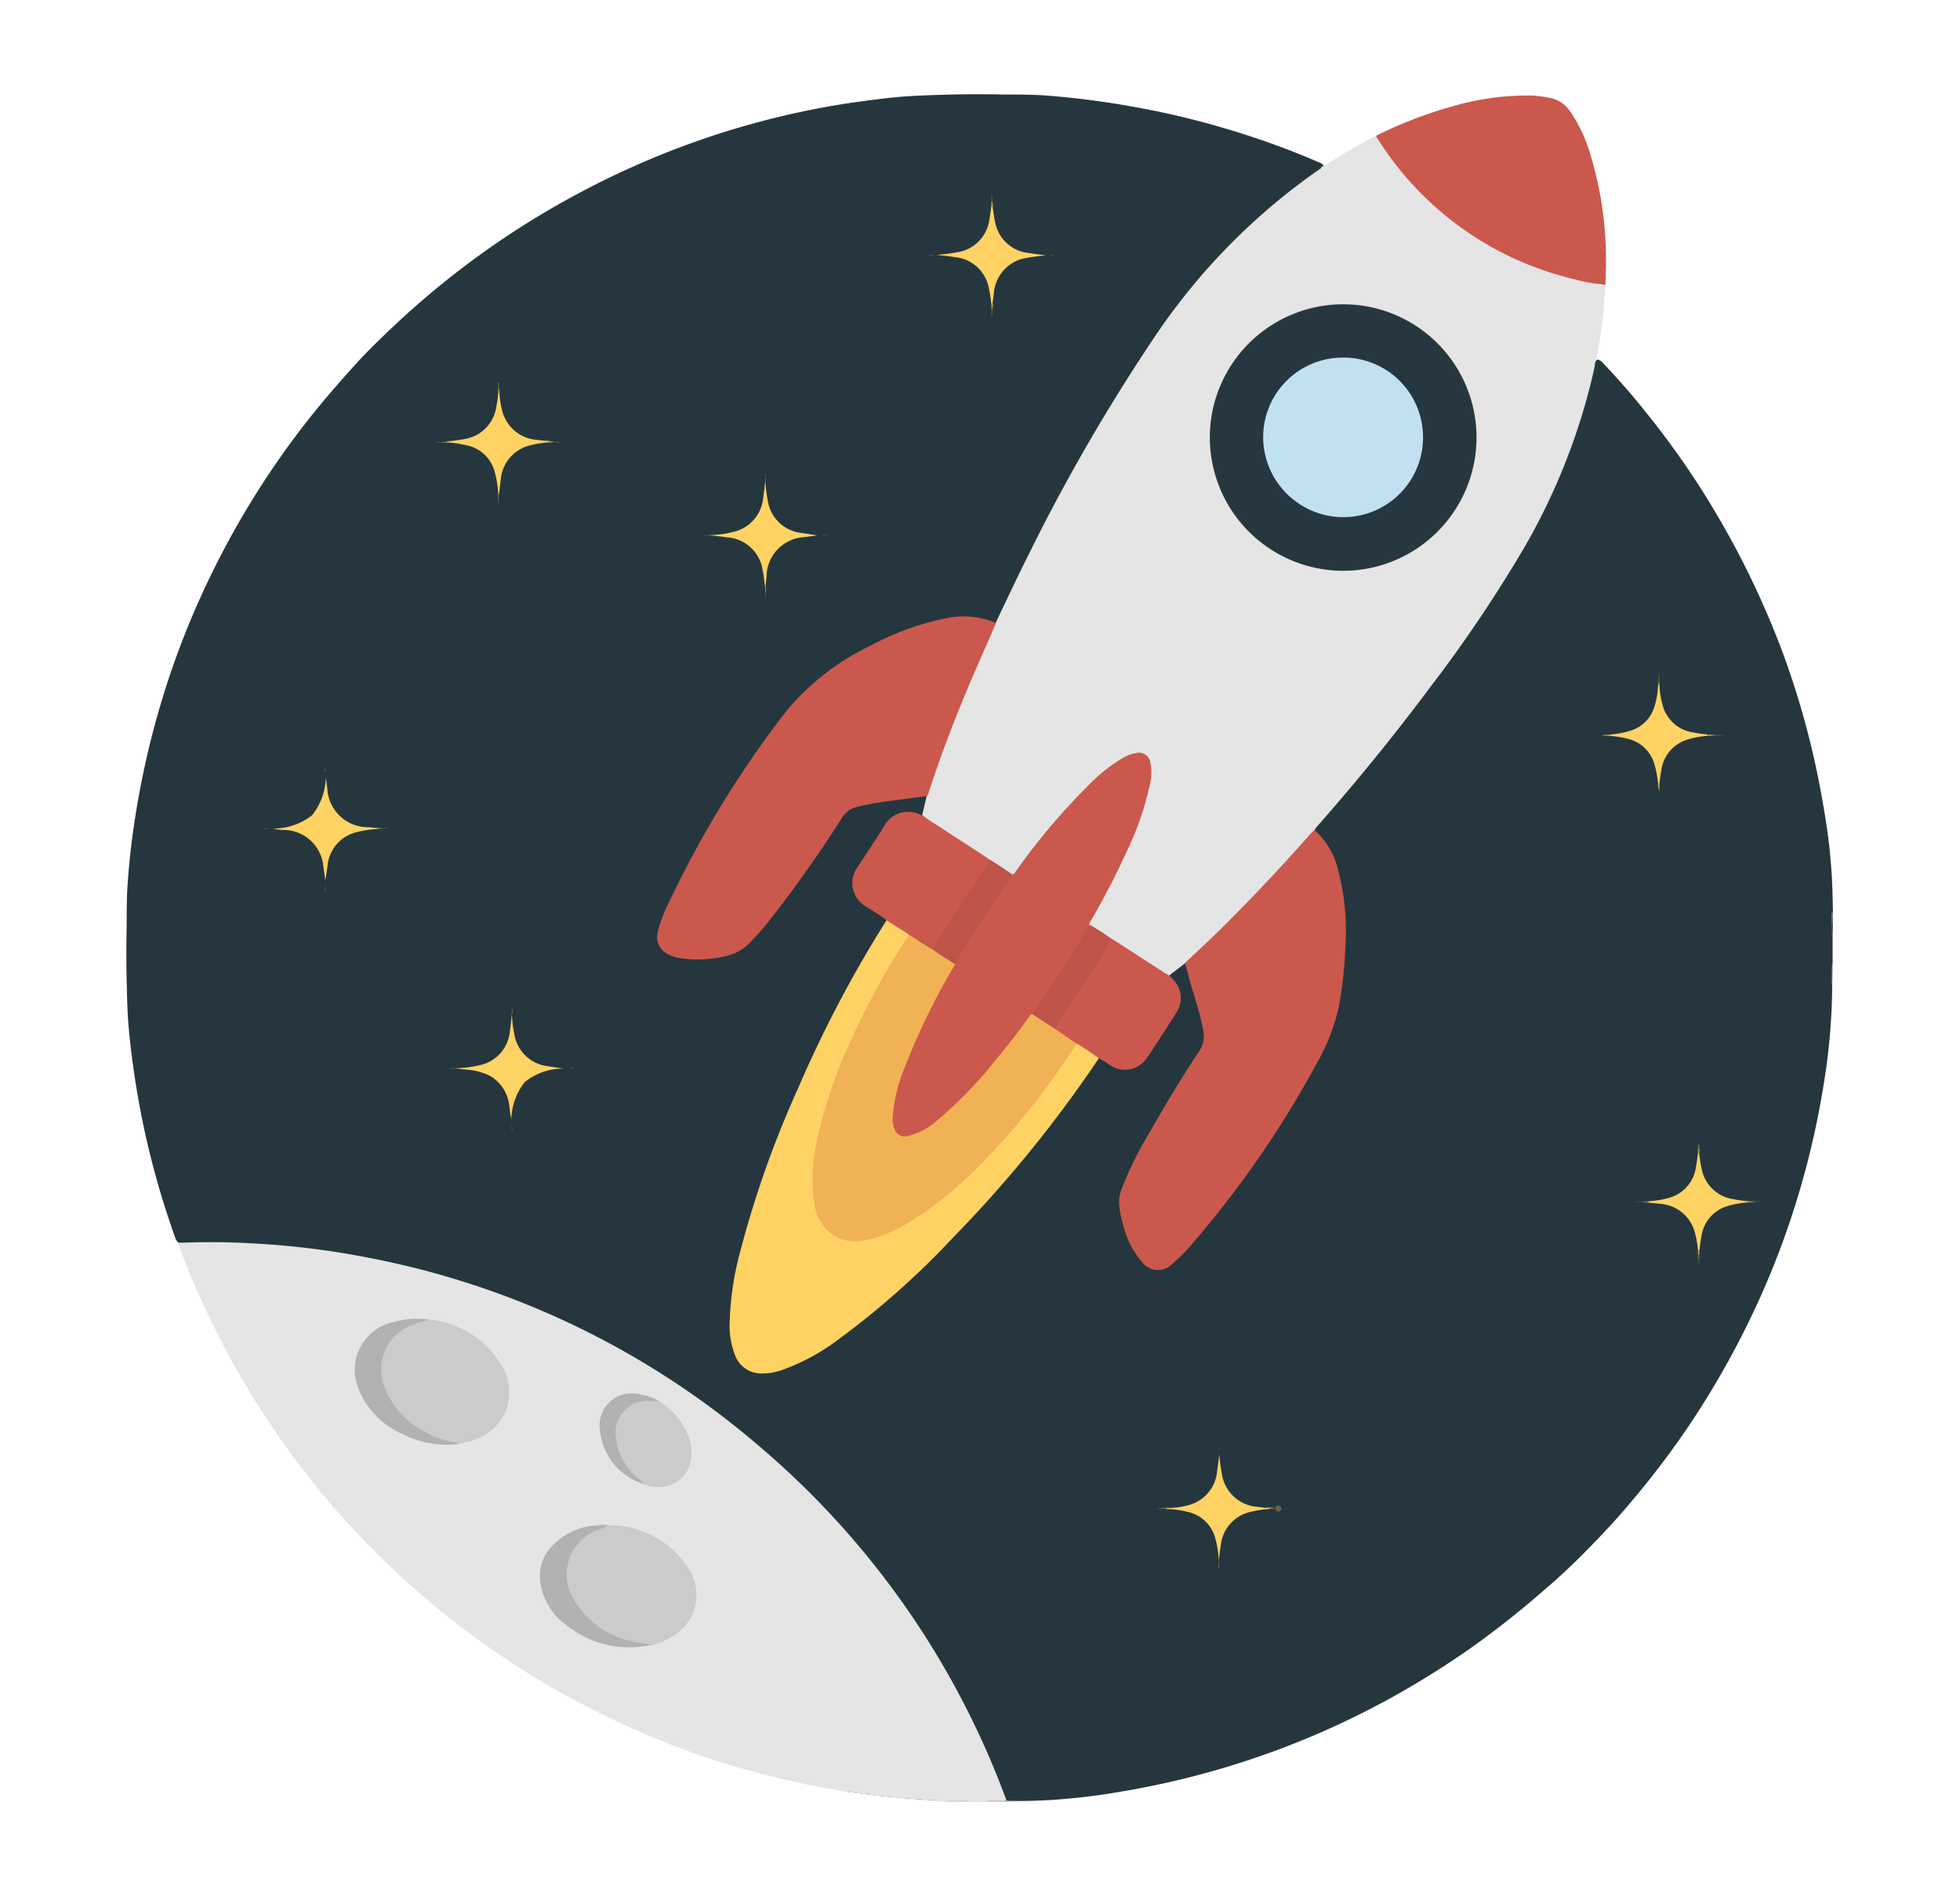 <svg xmlns="http://www.w3.org/2000/svg" xmlns:xlink="http://www.w3.org/1999/xlink" width="24" height="23.135" viewBox="0 0 24 23.135">
  <defs>
    <clipPath id="clip-path">
      <rect id="Rectangle_3148" data-name="Rectangle 3148" width="24" height="23.135" transform="translate(-3239 -1633)" fill="#fff"/>
    </clipPath>
  </defs>
  <g id="coinspot" transform="translate(3239 1633)" clip-path="url(#clip-path)">
    <g id="coinspot-seeklogo.com" transform="translate(-3237.46 -1631.839)">
      <path id="Path_9989" data-name="Path 9989" d="M-1230.355-989.2v.293a.753.753,0,0,0-.005.135v.141a7.624,7.624,0,0,1-.105,1.23,10.384,10.384,0,0,1-.416,1.685,10.138,10.138,0,0,1-.479,1.174,10.684,10.684,0,0,1-.734,1.287,10.624,10.624,0,0,1-.744.982c-.167.2-.342.385-.522.569s-.351.343-.536.5a11.06,11.06,0,0,1-.9.71,10.783,10.783,0,0,1-.916.575,10.358,10.358,0,0,1-1.972.847,10.408,10.408,0,0,1-1.4.332,7.792,7.792,0,0,1-.848.1c-.144.008-.289.013-.433.012h-.067a.062.062,0,0,1-.054-.018,1.589,1.589,0,0,1-.089-.217,10.426,10.426,0,0,0-1.129-2.108,10.188,10.188,0,0,0-.75-.956c-.189-.214-.385-.422-.591-.62a10.733,10.733,0,0,0-1.33-1.084,10.5,10.5,0,0,0-1.367-.8,10.327,10.327,0,0,0-1.119-.462,10.235,10.235,0,0,0-1.441-.386c-.306-.059-.613-.1-.924-.134-.2-.019-.4-.031-.6-.042-.249-.013-.5-.005-.746-.007a.078.078,0,0,1-.041-.007.144.144,0,0,1-.041-.071,10.468,10.468,0,0,1-.446-1.677c-.049-.278-.088-.556-.115-.837-.021-.21-.024-.42-.029-.63s-.005-.432,0-.648c0-.2,0-.4.017-.594.018-.248.048-.5.086-.741a10.635,10.635,0,0,1,.3-1.349,10.219,10.219,0,0,1,.482-1.312,10.562,10.562,0,0,1,.9-1.618,10.324,10.324,0,0,1,.771-1c.174-.2.352-.4.541-.58a10.681,10.681,0,0,1,1.033-.894,10.452,10.452,0,0,1,1.5-.949,10.4,10.4,0,0,1,1.315-.575,10.352,10.352,0,0,1,1.488-.408c.3-.059.6-.1.9-.135.253-.027.506-.034.759-.041.222-.005.442-.005.664,0,.188,0,.376,0,.563.017q.5.041,1,.131a10.422,10.422,0,0,1,1.549.4c.246.084.488.176.725.28a.159.159,0,0,1,.058.034c.022.043-.011.06-.038.078-.115.078-.228.161-.336.248q-.242.191-.467.4a8.4,8.4,0,0,0-1.343,1.62c-.333.512-.644,1.038-.936,1.575-.2.359-.385.722-.564,1.09-.08.166-.162.331-.236.5a.226.226,0,0,1-.059.1.062.062,0,0,1-.051,0,1.1,1.1,0,0,0-.632-.024,2.965,2.965,0,0,0-.656.224,5.184,5.184,0,0,0-.73.414,1.952,1.952,0,0,0-.4.373,10.99,10.99,0,0,0-1.234,1.859,6.575,6.575,0,0,0-.4.823.5.5,0,0,0-.04.187.2.2,0,0,0,.1.169.479.479,0,0,0,.227.072,1.437,1.437,0,0,0,.6-.071.53.53,0,0,0,.2-.148,6.245,6.245,0,0,0,.523-.656c.2-.281.4-.566.585-.858a.3.3,0,0,1,.182-.131,4.221,4.221,0,0,1,.571-.1c.082-.012.165-.028.248-.034.023,0,.045-.007.064.012a.056.056,0,0,1,0,.045c-.018.061-.026.124-.049.184-.02.029-.047.024-.074.014a.313.313,0,0,0-.4.139c-.112.174-.227.346-.338.52a.307.307,0,0,0,.091.426c.07.048.144.091.214.139.021.015.044.028.05.057a.11.11,0,0,1-.025.067,12.327,12.327,0,0,0-.731,1.307,16.856,16.856,0,0,0-.72,1.691,8.743,8.743,0,0,0-.382,1.344,2.851,2.851,0,0,0-.046.659.651.651,0,0,0,.082.295.31.31,0,0,0,.278.164.935.935,0,0,0,.427-.109,3.532,3.532,0,0,0,.628-.391c.231-.171.447-.359.66-.553s.421-.4.622-.6c.322-.336.632-.681.926-1.041a13.5,13.5,0,0,0,.818-1.095.124.124,0,0,1,.05-.051.092.092,0,0,1,.073.02c.037.021.073.048.112.067a.3.3,0,0,0,.382-.09c.054-.071.1-.147.147-.221.07-.108.142-.215.21-.324a.3.3,0,0,0-.033-.4c-.016-.019-.033-.035-.03-.064a.406.406,0,0,1,.2-.152.067.067,0,0,1,.03.047c.068.254.159.5.208.76a.386.386,0,0,1-.058.3,14.006,14.006,0,0,0-.851,1.456,1.521,1.521,0,0,0-.109.282.654.654,0,0,0,.031.334,1.154,1.154,0,0,0,.209.446.246.246,0,0,0,.243.11.367.367,0,0,0,.176-.109,4.868,4.868,0,0,0,.419-.472,13.354,13.354,0,0,0,1.071-1.536,5.083,5.083,0,0,0,.429-.869,2.187,2.187,0,0,0,.1-.448c.024-.18.036-.359.044-.54a2.879,2.879,0,0,0-.081-.858,1.026,1.026,0,0,0-.261-.486.067.067,0,0,1-.022-.034.1.1,0,0,1,.038-.077q.672-.762,1.284-1.573a19.021,19.021,0,0,0,1.112-1.61,8.275,8.275,0,0,0,.725-1.513,7.246,7.246,0,0,0,.262-.924c.006-.029.005-.066.048-.071a.142.142,0,0,1,.066.049q.3.316.566.655a10.357,10.357,0,0,1,.923,1.371,10.754,10.754,0,0,1,.7,1.5,10.356,10.356,0,0,1,.475,1.733c.053.29.1.583.121.878.018.2.02.392.024.588v.2A.444.444,0,0,0-1230.355-989.2Z" transform="translate(1251.255 999.525)" fill="#25363f"/>
      <path id="Path_9990" data-name="Path 9990" d="M-1180.721,351.845a.073.073,0,0,1-.045-.01.283.283,0,0,0-.112,0l-.046-.01a.16.16,0,0,0-.08,0l-.035-.011a.178.178,0,0,0-.08,0l-.036-.01a.13.13,0,0,0-.069,0,.024.024,0,0,1-.023-.011.137.137,0,0,0-.071,0l-.034-.01a.058.058,0,0,0-.049,0l-.024-.01a.094.094,0,0,0-.059,0l-.025-.01a.059.059,0,0,0-.05,0l-.022-.012a.069.069,0,0,0-.05,0,.154.154,0,0,1-.024-.01.063.063,0,0,0-.049,0c-.16-.032-.321-.056-.48-.089-.246-.05-.488-.109-.729-.176a10,10,0,0,1-1.341-.475,10.5,10.5,0,0,1-1.269-.656,10.612,10.612,0,0,1-1.141-.8,10.727,10.727,0,0,1-.972-.891,10.14,10.14,0,0,1-.709-.819,10.765,10.765,0,0,1-.7-1.021,10.4,10.4,0,0,1-.542-1.023c-.109-.233-.209-.47-.3-.712a.165.165,0,0,1-.018-.065,8.725,8.725,0,0,1,.95.008,9.974,9.974,0,0,1,1.387.175,10.306,10.306,0,0,1,4.75,2.284,10.378,10.378,0,0,1,3.042,4.328l.006.02c.01.029-.01.027-.028.027h-.1a.586.586,0,0,0-.12.005h-.178a1.842,1.842,0,0,0-.3,0h-.042c-.012-.013-.028-.009-.043-.011A.434.434,0,0,0-1180.721,351.845Z" transform="translate(1190.548 -330.952)" fill="#e5e5e5"/>
      <path id="Path_9991" data-name="Path 9991" d="M-290,999.975a.234.234,0,0,1,.123-.009.546.546,0,0,1,.18.009Z" transform="translate(300.044 -979.071)" fill="#c5c8ca"/>
      <path id="Path_9992" data-name="Path 9992" d="M-233.472,998.124l.1,0c.017,0,.035,0,.039-.022a.044.044,0,0,0,.042.024s.005,0,0,.006a0,0,0,0,1,0,0h-.178C-233.48,998.129-233.479,998.126-233.472,998.124Z" transform="translate(244.112 -977.228)" fill="#9da4a8"/>
      <path id="Path_9993" data-name="Path 9993" d="M747.877,16.337a.338.338,0,0,1,.009-.137v.136C747.885,16.341,747.882,16.341,747.877,16.337Z" transform="translate(-726.987 -5.587)" fill="#5a676d"/>
      <path id="Path_9994" data-name="Path 9994" d="M-243.884,1000.126s0,.006,0,.008H-244A.242.242,0,0,1-243.884,1000.126Z" transform="translate(254.524 -979.23)" fill="#b7bbbd"/>
      <path id="Path_9995" data-name="Path 9995" d="M747.923-21.13c-.019-.03-.008-.063-.009-.1,0-.005.006,0,.009,0Z" transform="translate(-727.024 31.451)" fill="#4a5960"/>
      <path id="Path_9996" data-name="Path 9996" d="M748.11-29.175h-.01v-.084c0-.005.006-.005.01,0Z" transform="translate(-727.21 39.401)" fill="#6e797f"/>
      <path id="Path_9997" data-name="Path 9997" d="M748.1,29.2h.01v.084c0,.005-.005.006-.009,0C748.1,29.256,748.1,29.229,748.1,29.2Z" transform="translate(-727.21 -18.451)" fill="#9ca3a7"/>
      <path id="Path_9998" data-name="Path 9998" d="M-216,1000.409a.022.022,0,0,1,0-.008h.073a.029.029,0,0,0,0,.009Z" transform="translate(226.817 -979.504)" fill="#cbcfd1"/>
      <path id="Path_9999" data-name="Path 9999" d="M748.11-35.2h-.01v-.063c0-.005.006-.005.008,0S748.11-35.217,748.11-35.2Z" transform="translate(-727.21 45.339)" fill="#9ea6a9"/>
      <path id="Path_10000" data-name="Path 10000" d="M748.2,37.2h.008v.063H748.2Z" transform="translate(-727.309 -26.368)" fill="#caced1"/>
      <path id="Path_10001" data-name="Path 10001" d="M748.208-40.9H748.2v-.063a.008.008,0,0,1,.008,0Z" transform="translate(-727.309 50.981)" fill="#caced0"/>
      <path id="Path_10002" data-name="Path 10002" d="M-312.728-951.323c.028.008.047-.01.066-.024a6.514,6.514,0,0,1,.609-.353.168.168,0,0,1,.049.052,3.99,3.99,0,0,0,.421.543,3.879,3.879,0,0,0,1.191.875,3.783,3.783,0,0,0,1.068.328.121.121,0,0,1,.077.026c-.013.2-.026.39-.055.583-.016.1-.032.2-.05.3a.064.064,0,0,0,0,.04c-.027.021-.021.053-.026.081a7.74,7.74,0,0,1-.856,2.206,16.907,16.907,0,0,1-1.158,1.721c-.438.588-.9,1.154-1.384,1.705-.013.015-.024.03-.035.045a.108.108,0,0,1-.031.059c-.105.124-.216.245-.327.366-.269.291-.537.578-.819.852-.115.112-.231.22-.35.329a.078.078,0,0,1-.059.028l-.2.153c-.029.021-.049,0-.069-.017-.146-.094-.293-.188-.438-.284-.064-.044-.133-.082-.2-.13s-.154-.1-.23-.148a.126.126,0,0,1-.049-.044c-.008-.034.014-.061.028-.087.117-.206.231-.414.333-.627a4.943,4.943,0,0,0,.339-.864,1.175,1.175,0,0,0,.049-.313c0-.01,0-.021,0-.031-.013-.144-.1-.2-.23-.143a1.344,1.344,0,0,0-.383.258,7.37,7.37,0,0,0-.987,1.131c-.021.028-.037.065-.078.071a.185.185,0,0,1-.087-.044c-.069-.043-.137-.088-.2-.133-.147-.092-.293-.188-.438-.283-.11-.071-.219-.141-.328-.214-.022-.015-.051-.026-.049-.062l.056-.24a.137.137,0,0,1,.014-.106c.05-.159.108-.316.165-.472.18-.488.381-.966.6-1.441a.19.19,0,0,1,.065-.1c.141-.295.279-.59.426-.882a23.1,23.1,0,0,1,1.533-2.639,7.748,7.748,0,0,1,2-2.031C-312.741-951.295-312.716-951.3-312.728-951.323Z" transform="translate(327.365 952.2)" fill="#e5e5e5"/>
      <path id="Path_10003" data-name="Path 10003" d="M-86.2-136.269c.166-.156.333-.31.494-.471q.542-.541,1.047-1.115c.014-.016.029-.029.044-.045a.945.945,0,0,1,.293.5,2.894,2.894,0,0,1,.09.868,5.256,5.256,0,0,1-.079.778,2.469,2.469,0,0,1-.282.727,12.371,12.371,0,0,1-1.5,2.176,2,2,0,0,1-.259.264.244.244,0,0,1-.374-.021,1.068,1.068,0,0,1-.227-.442,1.44,1.44,0,0,1-.049-.229.441.441,0,0,1,.023-.211,4.369,4.369,0,0,1,.344-.7q.287-.509.61-1a.333.333,0,0,0,.048-.262c-.038-.21-.11-.41-.167-.614C-86.16-136.135-86.18-136.2-86.2-136.269Z" transform="translate(99.169 146.903)" fill="#cb584c"/>
      <path id="Path_10004" data-name="Path 10004" d="M-625.1-387.627c-.109.249-.219.5-.325.746-.187.446-.365.9-.508,1.357a.057.057,0,0,1-.007.014c-.286.048-.578.064-.86.135a.3.3,0,0,0-.185.132,15.451,15.451,0,0,1-.934,1.314c-.057.07-.118.137-.18.2a.56.56,0,0,1-.305.18,1.423,1.423,0,0,1-.6.021.423.423,0,0,1-.112-.042.231.231,0,0,1-.127-.271,1.659,1.659,0,0,1,.129-.347,12.7,12.7,0,0,1,1.419-2.326,3,3,0,0,1,1.046-.829,3.357,3.357,0,0,1,.923-.339A1.027,1.027,0,0,1-625.1-387.627Z" transform="translate(635.757 394.096)" fill="#cb584c"/>
      <path id="Path_10005" data-name="Path 10005" d="M-539.086-30.984a15.506,15.506,0,0,1-1.776,2.186,10.128,10.128,0,0,1-1.406,1.252,2.566,2.566,0,0,1-.707.383.754.754,0,0,1-.231.039.341.341,0,0,1-.334-.223.971.971,0,0,1-.066-.4,3.635,3.635,0,0,1,.125-.855,12.432,12.432,0,0,1,.714-2.018,14.79,14.79,0,0,1,1.08-2.052.03.03,0,0,1,.039,0,2.043,2.043,0,0,1,.229.15.048.048,0,0,1,.011.017c.01.032-.009.056-.025.082a9.515,9.515,0,0,0-.562,1,6.521,6.521,0,0,0-.494,1.329,2.589,2.589,0,0,0-.076.755.731.731,0,0,0,.133.406.432.432,0,0,0,.41.169,1.453,1.453,0,0,0,.638-.244,4.358,4.358,0,0,0,.646-.5,8.663,8.663,0,0,0,1.312-1.578c.02-.029.034-.067.076-.074a.1.1,0,0,1,.058.021l.17.111C-539.1-31.027-539.081-31.015-539.086-30.984Z" transform="translate(551.001 42.785)" fill="#fed364"/>
      <path id="Path_10006" data-name="Path 10006" d="M-399.27-157.554l-.268-.17c-.078-.064-.167-.113-.251-.168a.329.329,0,0,1-.1-.487c.108-.166.219-.33.323-.5a.334.334,0,0,1,.446-.136.1.1,0,0,0,.025.005,1.284,1.284,0,0,0,.171.118c.2.134.409.265.612.4.013.008.025.019.037.028.025.034,0,.06-.019.084-.078.113-.157.226-.233.34-.136.2-.263.41-.389.617a.181.181,0,0,1-.046.062.062.062,0,0,1-.063-.013c-.07-.044-.138-.092-.208-.136C-399.251-157.521-399.257-157.539-399.27-157.554Z" transform="translate(408.853 167.834)" fill="#cb584c"/>
      <path id="Path_10007" data-name="Path 10007" d="M-164.039-8.26a3.1,3.1,0,0,0-.262-.176.194.194,0,0,1-.088-.038c-.053-.039-.11-.07-.164-.107-.02-.014-.042-.025-.047-.052a.118.118,0,0,1,.029-.066c.222-.312.429-.633.627-.961.017-.027.028-.063.071-.06l.639.413c.018.011.036.02.053.03s.04.039.059.06a.322.322,0,0,1,.031.4c-.116.182-.232.364-.352.542a.324.324,0,0,1-.466.094A.776.776,0,0,0-164.039-8.26Z" transform="translate(175.954 20.061)" fill="#cb584c"/>
      <path id="Path_10008" data-name="Path 10008" d="M-32.482,594.274a1.327,1.327,0,0,0-.257.04.467.467,0,0,0-.348.412,1.542,1.542,0,0,0-.022.207l0,.007,0-.007a1.29,1.29,0,0,0-.042-.288.447.447,0,0,0-.347-.336,1.094,1.094,0,0,0-.267-.034c0-.018.009-.013.018-.014a.246.246,0,0,0,.054,0,.855.855,0,0,0,.18-.026.47.47,0,0,0,.381-.422c.01-.065.018-.13.027-.208a2.006,2.006,0,0,0,.031.235.473.473,0,0,0,.434.408l.1.013C-32.526,594.27-32.5,594.243-32.482,594.274Z" transform="translate(46.495 -576.954)" fill="#fed364"/>
      <path id="Path_10009" data-name="Path 10009" d="M-860.483,77.177a1.238,1.238,0,0,0,.232-.032.467.467,0,0,0,.384-.424c.011-.07.017-.141.024-.212l0-.008,0,.008a1.5,1.5,0,0,0,.03.254.47.47,0,0,0,.413.392c.063.011.126.018.19.029a.743.743,0,0,0-.477.166.771.771,0,0,0-.163.475c0-.028-.007-.057-.012-.086s-.007-.063-.012-.093a.485.485,0,0,0-.228-.368.746.746,0,0,0-.279-.08l-.109-.011C-860.491,77.183-860.489,77.18-860.483,77.177Z" transform="translate(864.571 -65.257)" fill="#fed364"/>
      <path id="Path_10010" data-name="Path 10010" d="M-1077.913-199.461a1.382,1.382,0,0,0-.262.04.467.467,0,0,0-.353.419c-.009.056-.015.113-.027.17-.008-.054-.013-.109-.023-.163a.49.49,0,0,0-.494-.454c-.043,0-.085-.009-.127-.017a.768.768,0,0,0,.48-.161.759.759,0,0,0,.17-.473c0,.024.007.047.01.071s.005.048.009.072a.5.5,0,0,0,.51.475l.109.011C-1077.905-199.467-1077.906-199.464-1077.913-199.461Z" transform="translate(1080.998 208.453)" fill="#fed364"/>
      <path id="Path_10011" data-name="Path 10011" d="M-562.982-543.008c-.01-.067-.014-.134-.029-.2a.469.469,0,0,0-.432-.405c-.058-.009-.117-.015-.176-.022-.007,0-.007-.005,0-.008a1.169,1.169,0,0,0,.306-.054.473.473,0,0,0,.309-.407c.005-.03.008-.062.013-.093s0-.044.007-.064a.015.015,0,0,1,0-.01c0-.007.006-.006.008,0a1.618,1.618,0,0,0,.028.211.468.468,0,0,0,.417.393c.062.01.123.018.186.03l-.159.021a.488.488,0,0,0-.46.482l-.013.124C-562.975-543-562.978-543-562.982-543.008Z" transform="translate(570.81 549.034)" fill="#fed364"/>
      <path id="Path_10012" data-name="Path 10012" d="M-300.51-868.91c.009.056.016.114.027.169a.469.469,0,0,0,.42.383c.065.01.13.018.2.027-.077.01-.148.016-.217.029a.475.475,0,0,0-.418.446c-.005.035-.009.069-.014.1-.006.006,0,.025-.017.02a1.616,1.616,0,0,0-.031-.2.467.467,0,0,0-.418-.373c-.07-.012-.141-.018-.224-.028a2.073,2.073,0,0,0,.259-.032.467.467,0,0,0,.391-.4c.01-.054.016-.11.024-.165C-300.507-868.935-300.517-868.915-300.51-868.91Z" transform="translate(311.127 870.297)" fill="#fed364"/>
      <path id="Path_10013" data-name="Path 10013" d="M-874.844-654.209a1.194,1.194,0,0,0-.04-.257.446.446,0,0,0-.352-.337,1.27,1.27,0,0,0-.236-.034c-.007,0-.008-.005,0-.01h0c.02-.011.043,0,.064-.008.051-.008.1-.013.154-.024a.468.468,0,0,0,.389-.407,1.126,1.126,0,0,0,.023-.206l0-.009.005.006h0c.014.023,0,.05.01.074a1.067,1.067,0,0,0,.034.2.471.471,0,0,0,.423.352c.033.005.065.008.1.012s.048-.012.061.018a1.3,1.3,0,0,0-.261.042.47.47,0,0,0-.343.426c-.008.053-.013.107-.021.16C-874.839-654.2-874.842-654.2-874.844-654.209Z" transform="translate(879.404 659.095)" fill="#fed364"/>
      <path id="Path_10014" data-name="Path 10014" d="M533.389,241.107a1.592,1.592,0,0,0,.032.2.462.462,0,0,0,.393.362,1.174,1.174,0,0,0,.181.024c0,.027-.024.005-.03.017a1.074,1.074,0,0,0-.25.049.452.452,0,0,0-.3.372c-.012.054-.016.11-.024.165-.011.006-.014,0-.018-.009a1.2,1.2,0,0,0-.04-.219.47.47,0,0,0-.426-.343c-.043-.007-.087-.008-.13-.013-.007,0-.018-.006-.01-.018a1.155,1.155,0,0,0,.247-.041.452.452,0,0,0,.334-.375c.011-.052.017-.107.024-.16C533.376,241.11,533.378,241.1,533.389,241.107Z" transform="translate(-514.122 -228.142)" fill="#fed364"/>
      <path id="Path_10015" data-name="Path 10015" d="M489.248-310.5a1.1,1.1,0,0,0,.038.267.456.456,0,0,0,.383.345c.054.012.11.017.165.024.007.005.007.011,0,.017a1.1,1.1,0,0,0-.254.049.455.455,0,0,0-.308.378c-.012.056-.016.113-.024.169-.026,0-.006-.023-.017-.03a1.265,1.265,0,0,0-.041-.214.445.445,0,0,0-.335-.318,1.176,1.176,0,0,0-.2-.033.011.011,0,0,1,0-.018,1.117,1.117,0,0,0,.234-.045.436.436,0,0,0,.3-.3.892.892,0,0,0,.042-.24C489.242-310.463,489.22-310.491,489.248-310.5Z" transform="translate(-470.47 317.699)" fill="#fed364"/>
      <path id="Path_10016" data-name="Path 10016" d="M543.943-322.177c-.006.017-.013.034-.018.051a.7.7,0,0,1,.018-.175Z" transform="translate(-525.165 329.376)" fill="#5b5d48"/>
      <path id="Path_10017" data-name="Path 10017" d="M610.529-249.771a.226.226,0,0,1,.121.019h-.121A.013.013,0,0,1,610.529-249.771Z" transform="translate(-591.072 257.606)" fill="#3d4844"/>
      <path id="Path_10018" data-name="Path 10018" d="M-43.227,656.125l-.072.018h-.1A.693.693,0,0,1-43.227,656.125Z" transform="translate(56.02 -638.823)" fill="#616249"/>
      <path id="Path_10019" data-name="Path 10019" d="M-236.9-885.188v-.112a.605.605,0,0,1,.018.143C-236.9-885.158-236.891-885.18-236.9-885.188Z" transform="translate(247.499 886.494)" fill="#525747"/>
      <path id="Path_10020" data-name="Path 10020" d="M-236.782-751.9a.512.512,0,0,1-.018.143v-.1C-236.789-751.871-236.811-751.9-236.782-751.9Z" transform="translate(247.4 754.487)" fill="#5b5e49"/>
      <path id="Path_10021" data-name="Path 10021" d="M591,363.716v.079c-.03-.028-.017-.055-.019-.08A.014.014,0,0,1,591,363.716Z" transform="translate(-571.73 -349.468)" fill="#444c45"/>
      <path id="Path_10022" data-name="Path 10022" d="M544.1-193.8l.017.03v.084A.25.25,0,0,1,544.1-193.8Z" transform="translate(-525.338 202.219)" fill="#c7ab5b"/>
      <path id="Path_10023" data-name="Path 10023" d="M524.591,297.3l.01.018a.286.286,0,0,1-.094-.009l-.007,0,.007,0Z" transform="translate(-505.946 -283.75)" fill="#837a4f"/>
      <path id="Path_10024" data-name="Path 10024" d="M591.013,229.769a.09.09,0,0,1,.011-.069.134.134,0,0,1,.006.069A.012.012,0,0,1,591.013,229.769Z" transform="translate(-571.762 -216.857)" fill="#716d4c"/>
      <path id="Path_10025" data-name="Path 10025" d="M-759.938-593.8l-.062-.018a.615.615,0,0,1,.124.01l.007,0-.007,0Z" transform="translate(765.133 598.059)" fill="#b39d57"/>
      <path id="Path_10026" data-name="Path 10026" d="M84.062,656.263,84,656.245a.563.563,0,0,1,.125.01l.007,0-.007,0Z" transform="translate(-70.049 -638.944)" fill="#a59355"/>
      <path id="Path_10027" data-name="Path 10027" d="M647.9,297.417l.03-.017H648c.008,0,.008,0,0,.008h0c-.016.013-.037,0-.053.009Z" transform="translate(-628.057 -283.849)" fill="#9d8d54"/>
      <path id="Path_10028" data-name="Path 10028" d="M-236.9-874.6l.018.031v.05l-.017-.02C-236.9-874.559-236.9-874.579-236.9-874.6Z" transform="translate(247.499 875.905)" fill="#caae5b"/>
      <path id="Path_10029" data-name="Path 10029" d="M591.156,236.3h.018v.052l-.018.009C591.155,236.342,591.156,236.321,591.156,236.3Z" transform="translate(-571.905 -223.388)" fill="#b8a058"/>
      <path id="Path_10030" data-name="Path 10030" d="M-732.7,141.264a.1.1,0,0,1,.073,0Z" transform="translate(738.118 -129.338)" fill="#606149"/>
      <path id="Path_10031" data-name="Path 10031" d="M591.1,354.1l.018.009v.052c-.011.007-.014,0-.018-.009Z" transform="translate(-571.85 -339.957)" fill="#b39d57"/>
      <path id="Path_10032" data-name="Path 10032" d="M-236.782-755.759c-.006.014-.012.027-.018.041v-.062l.017-.02C-236.783-755.787-236.783-755.773-236.782-755.759Z" transform="translate(247.4 758.347)" fill="#c9ad5b"/>
      <path id="Path_10033" data-name="Path 10033" d="M-435.626-483.5a.1.1,0,0,1-.074,0Z" transform="translate(444.221 488.892)" fill="#5f6049"/>
      <path id="Path_10034" data-name="Path 10034" d="M601.9-249.583v-.017h.052c.007.005.007.012,0,.017Z" transform="translate(-582.537 257.436)" fill="#b29c57"/>
      <path id="Path_10035" data-name="Path 10035" d="M-1018.037-211.2a.118.118,0,0,1,0,.07C-1018.047-211.156-1018.036-211.178-1018.037-211.2Z" transform="translate(1020.477 219.437)" fill="#6a684b"/>
      <path id="Path_10036" data-name="Path 10036" d="M-169.637-811.5a.081.081,0,0,1-.063,0Z" transform="translate(181.001 813.465)" fill="#64644a"/>
      <path id="Path_10037" data-name="Path 10037" d="M-814.792-662.024h-.008v-.077h.008Z" transform="translate(819.36 665.626)" fill="#8e8251"/>
      <path id="Path_10038" data-name="Path 10038" d="M-1017.994-72.5a.127.127,0,0,1,0,.073A.139.139,0,0,1-1017.994-72.5Z" transform="translate(1020.437 82.186)" fill="#5a5c48"/>
      <path id="Path_10039" data-name="Path 10039" d="M-1090.4-139.83a.118.118,0,0,1,.071,0A.126.126,0,0,1-1090.4-139.83Z" transform="translate(1092.081 148.818)" fill="#606149"/>
      <path id="Path_10040" data-name="Path 10040" d="M29.2,583.861V583.8h.005v.065Z" transform="translate(-15.821 -567.257)" fill="#555948"/>
      <path id="Path_10041" data-name="Path 10041" d="M657.9,297.231s0-.006,0-.008a.142.142,0,0,1,.081.008Z" transform="translate(-637.952 -283.672)" fill="#4b5246"/>
      <path id="Path_10042" data-name="Path 10042" d="M591.1,359.1l.018.009c0,.015,0,.028,0,.043H591.1Z" transform="translate(-571.85 -344.904)" fill="#736e4d"/>
      <path id="Path_10043" data-name="Path 10043" d="M-501.977-417.3v.086a.182.182,0,0,1-.007-.086S-501.98-417.3-501.977-417.3Z" transform="translate(509.815 423.383)" fill="#5c5e49"/>
      <path id="Path_10044" data-name="Path 10044" d="M479.032-249.793c-.013,0-.032.007-.032-.009s.021-.008.032-.009A.013.013,0,0,1,479.032-249.793Z" transform="translate(-460.922 257.647)" fill="#61624a"/>
      <path id="Path_10045" data-name="Path 10045" d="M482.1-249.582v-.018h.042a.012.012,0,0,1,0,.018Z" transform="translate(-463.989 257.436)" fill="#948652"/>
      <path id="Path_10046" data-name="Path 10046" d="M606.9-249.682v-.017h.042v.019Z" transform="translate(-587.485 257.535)" fill="#726e4c"/>
      <path id="Path_10047" data-name="Path 10047" d="M-951.2-139.861a.164.164,0,0,1,.074,0,.164.164,0,0,1-.074,0Z" transform="translate(954.335 148.846)" fill="#62634a"/>
      <path id="Path_10048" data-name="Path 10048" d="M-871.826,141.146a.163.163,0,0,1-.074,0,.163.163,0,0,1,.074,0Z" transform="translate(875.864 -129.218)" fill="#62634a"/>
      <path id="Path_10049" data-name="Path 10049" d="M-799.191,208.862c-.013-.017-.005-.036-.009-.062C-799.179,208.826-799.193,208.844-799.191,208.862Z" transform="translate(803.923 -196.175)" fill="#5c5e49"/>
      <path id="Path_10050" data-name="Path 10050" d="M95.9,657.171v-.008a.037.037,0,1,1,0,.008Z" transform="translate(-81.824 -639.852)" fill="#61624a"/>
      <path id="Path_10051" data-name="Path 10051" d="M518.173,297.127a.024.024,0,0,0,0,.008.2.2,0,0,1-.073,0A.175.175,0,0,1,518.173,297.127Z" transform="translate(-499.613 -283.577)" fill="#4c5346"/>
      <path id="Path_10052" data-name="Path 10052" d="M-310.7-811.779a.126.126,0,0,1,.073,0A.142.142,0,0,1-310.7-811.779Z" transform="translate(320.527 813.747)" fill="#5d5f49"/>
      <path id="Path_10053" data-name="Path 10053" d="M29.1,721.1a.011.011,0,0,0,.008,0v.07H29.1Z" transform="translate(-15.722 -703.122)" fill="#7e774e"/>
      <path id="Path_10054" data-name="Path 10054" d="M-887.826-592.854a.181.181,0,0,1-.074,0,.163.163,0,0,1,.074,0Z" transform="translate(891.697 597.112)" fill="#5e6049"/>
      <path id="Path_10055" data-name="Path 10055" d="M-748.1-592.693v-.007h.07A.124.124,0,0,1-748.1-592.693Z" transform="translate(753.357 596.951)" fill="#69674b"/>
      <path id="Path_10056" data-name="Path 10056" d="M-502.023-556.626a.179.179,0,0,1,0-.074.165.165,0,0,1,0,.074Z" transform="translate(509.853 561.327)" fill="#5a5d48"/>
      <path id="Path_10057" data-name="Path 10057" d="M-815.077-526v.086a.186.186,0,0,1-.007-.086Z" transform="translate(819.644 530.948)" fill="#545847"/>
      <path id="Path_10058" data-name="Path 10058" d="M-574.826-483.854a.181.181,0,0,1-.074,0,.164.164,0,0,1,.074,0Z" transform="translate(581.967 489.251)" fill="#63634a"/>
      <path id="Path_10059" data-name="Path 10059" d="M-814.256-654.726a.121.121,0,0,1-.009-.074A.1.1,0,0,1-814.256-654.726Z" transform="translate(818.833 658.402)" fill="#8e8251"/>
      <path id="Path_10060" data-name="Path 10060" d="M-798.794,70.374h-.006V70.3A.16.16,0,0,1-798.794,70.374Z" transform="translate(803.528 -59.122)" fill="#81794f"/>
      <path id="Path_10061" data-name="Path 10061" d="M-880.8-592.792v-.006l.061,0a.029.029,0,0,1,0,.009Z" transform="translate(884.671 597.05)" fill="#b09a57"/>
      <path id="Path_10062" data-name="Path 10062" d="M-874.936-593.75a.09.09,0,0,1-.064.008A.1.1,0,0,1-874.936-593.75Z" transform="translate(878.931 597.991)" fill="#b09a57"/>
      <path id="Path_10063" data-name="Path 10063" d="M486.1-249.582v-.018h.031v.018C486.121-249.583,486.11-249.582,486.1-249.582Z" transform="translate(-467.947 257.436)" fill="#c2a85a"/>
      <path id="Path_10064" data-name="Path 10064" d="M-502.09-422.838h-.008c0-.02,0-.041,0-.061h.01C-502.091-422.879-502.09-422.858-502.09-422.838Z" transform="translate(509.928 428.925)" fill="#b59e57"/>
      <path id="Path_10065" data-name="Path 10065" d="M-814.794-531.839h-.006v-.062h.008C-814.792-531.878-814.793-531.858-814.794-531.839Z" transform="translate(819.36 536.786)" fill="#b29c57"/>
      <path id="Path_10066" data-name="Path 10066" d="M-502.922-542.9a.089.089,0,0,1-.007.064A.11.11,0,0,1-502.922-542.9Z" transform="translate(510.75 547.671)" fill="#bfa659"/>
      <path id="Path_10067" data-name="Path 10067" d="M-502-549.6h.006v.062H-502C-502-549.559-502-549.58-502-549.6Z" transform="translate(509.829 554.301)" fill="#bfa659"/>
      <path id="Path_10068" data-name="Path 10068" d="M-956.049-139.8v.006h-.051v-.008Z" transform="translate(959.184 148.783)" fill="#c9ad5b"/>
      <path id="Path_10069" data-name="Path 10069" d="M652.9,298.168a.086.086,0,0,1,.053-.009C652.938,298.173,652.919,298.169,652.9,298.168Z" transform="translate(-633.005 -284.599)" fill="#4b5246"/>
      <path id="Path_10070" data-name="Path 10070" d="M-567.8-483.594v-.006h.051v.008Z" transform="translate(574.941 488.991)" fill="#cbae5b"/>
      <path id="Path_10071" data-name="Path 10071" d="M-864.8,141.307V141.3h.05v.008Z" transform="translate(868.838 -129.38)" fill="#c9ad5b"/>
      <path id="Path_10072" data-name="Path 10072" d="M216.987-996.481a1.916,1.916,0,0,1-.385-.067,3.9,3.9,0,0,1-2.4-1.712c-.009-.015-.023-.027-.021-.046a5.265,5.265,0,0,1,.937-.36,3.261,3.261,0,0,1,.947-.131,1.5,1.5,0,0,1,.243.029.383.383,0,0,1,.239.155,1.852,1.852,0,0,1,.254.535,4.435,4.435,0,0,1,.191,1.394C216.989-996.617,216.988-996.549,216.987-996.481Z" transform="translate(-198.868 998.806)" fill="#cb584c"/>
      <path id="Path_10073" data-name="Path 10073" d="M-310.8,998.987a.194.194,0,0,1,.133,0Z" transform="translate(320.626 -978.094)" fill="#c5c8ca"/>
      <path id="Path_10074" data-name="Path 10074" d="M-325.8,997.987a.139.139,0,0,1,.112,0Z" transform="translate(335.47 -977.104)" fill="#bbbfc2"/>
      <path id="Path_10075" data-name="Path 10075" d="M-348.8,996.061a.079.079,0,0,1,.08,0Z" transform="translate(358.229 -975.199)" fill="#cacdce"/>
      <path id="Path_10076" data-name="Path 10076" d="M-337.9,997.024a.077.077,0,0,1,.08,0Z" transform="translate(347.443 -976.151)" fill="#bfc3c5"/>
      <path id="Path_10077" data-name="Path 10077" d="M-367.8,994.048a.065.065,0,0,1,.071,0Z" transform="translate(377.031 -973.207)" fill="#bcc0c2"/>
      <path id="Path_10078" data-name="Path 10078" d="M-358.8,995.061a.06.06,0,0,1,.069,0Z" transform="translate(368.125 -974.21)" fill="#bdc1c4"/>
      <path id="Path_10079" data-name="Path 10079" d="M-383.8,992.1a.046.046,0,0,1,.059,0Z" transform="translate(392.864 -971.278)" fill="#bdc1c4"/>
      <path id="Path_10080" data-name="Path 10080" d="M-404.8,989.135a.035.035,0,0,1,.049,0Z" transform="translate(413.644 -968.346)" fill="#b8bcbf"/>
      <path id="Path_10081" data-name="Path 10081" d="M-390.9,991.186a.036.036,0,0,1,.05,0Z" transform="translate(399.89 -970.375)" fill="#c4c7c9"/>
      <path id="Path_10082" data-name="Path 10082" d="M-375.9,993.135a.034.034,0,0,1,.049,0Z" transform="translate(385.046 -972.305)" fill="#c7cacc"/>
      <path id="Path_10083" data-name="Path 10083" d="M-397.8,990.172a.037.037,0,0,1,.05,0Z" transform="translate(406.717 -969.373)" fill="#c1c5c7"/>
      <path id="Path_10084" data-name="Path 10084" d="M-953.518,436.2a.97.97,0,0,1,.374.1,1.114,1.114,0,0,1,.491.422.631.631,0,0,1,.067.62.64.64,0,0,1-.426.347c-.046.015-.1.022-.142.032a.818.818,0,0,1-.277-.062,1.164,1.164,0,0,1-.591-.5.646.646,0,0,1-.077-.521.632.632,0,0,1,.489-.437C-953.58,436.2-953.548,436.212-953.518,436.2Z" transform="translate(957.229 -421.199)" fill="#cbcbcb"/>
      <path id="Path_10085" data-name="Path 10085" d="M-735.8,677.3a1.149,1.149,0,0,1,.961.507.588.588,0,0,1-.073.772.87.87,0,0,1-.366.192,1.034,1.034,0,0,1-.56-.148.966.966,0,0,1-.444-.468.609.609,0,0,1,.453-.847A.073.073,0,0,0-735.8,677.3Z" transform="translate(741.716 -659.78)" fill="#cbcbcb"/>
      <path id="Path_10086" data-name="Path 10086" d="M-679.443,529.445a.847.847,0,0,1,.379.461.515.515,0,0,1-.012.376.407.407,0,0,1-.436.213.353.353,0,0,1-.13-.036c-.039-.034-.084-.06-.121-.1a.772.772,0,0,1-.231-.488.409.409,0,0,1,.519-.434A.1.1,0,0,0-679.443,529.445Z" transform="translate(685.963 -513.449)" fill="#cbcbcb"/>
      <path id="Path_10087" data-name="Path 10087" d="M-982.436,435.021c-.071.025-.146.04-.217.069a.584.584,0,0,0-.339.723,1.019,1.019,0,0,0,.5.577,1.067,1.067,0,0,0,.38.137.185.185,0,0,1,.043.018,1.182,1.182,0,0,1-.674-.115,1.018,1.018,0,0,1-.57-.6.6.6,0,0,1,.457-.782A1.013,1.013,0,0,1-982.436,435.021Z" transform="translate(986.148 -420.02)" fill="#b2b2b2"/>
      <path id="Path_10088" data-name="Path 10088" d="M-765.047,677.2c-.07.042-.15.06-.222.1a.58.58,0,0,0-.213.8,1.091,1.091,0,0,0,.788.536,1.186,1.186,0,0,1,.168.029,1.219,1.219,0,0,1-1.053-.251.766.766,0,0,1-.311-.563.522.522,0,0,1,.133-.38.809.809,0,0,1,.554-.268c.023-.011.05,0,.074-.009Z" transform="translate(770.962 -659.681)" fill="#b2b2b2"/>
      <path id="Path_10089" data-name="Path 10089" d="M-695.6,522.924a.3.3,0,0,1-.121,0,.393.393,0,0,0-.4.467.768.768,0,0,0,.306.513c.02.016.022.018.02.036a.761.761,0,0,1-.521-.639.393.393,0,0,1,.484-.456A.756.756,0,0,1-695.6,522.924Z" transform="translate(702.125 -506.929)" fill="#b2b2b2"/>
      <path id="Path_10090" data-name="Path 10090" d="M-700.026,677.149c-.023.016-.049.008-.074.009A.116.116,0,0,1-700.026,677.149Z" transform="translate(705.859 -659.629)" fill="#cbcbcb"/>
      <path id="Path_10091" data-name="Path 10091" d="M22.364-752.268a1.634,1.634,0,0,1-1.639,1.628,1.635,1.635,0,0,1-1.627-1.639,1.633,1.633,0,0,1,1.647-1.625A1.632,1.632,0,0,1,22.364-752.268Z" transform="translate(-5.824 756.47)" fill="#263740"/>
      <path id="Path_10092" data-name="Path 10092" d="M-353.014-226.822c.028-.008.036-.036.052-.056a8.087,8.087,0,0,1,.9-1.059,2.012,2.012,0,0,1,.4-.313.462.462,0,0,1,.156-.058.142.142,0,0,1,.18.121.618.618,0,0,1-.006.259,3.694,3.694,0,0,1-.292.841c-.128.282-.273.556-.426.824a.124.124,0,0,0-.026.055.094.094,0,0,1-.022.068q-.29.489-.618.953c-.02.028-.039.057-.057.087-.09.111-.171.228-.259.341a7.09,7.09,0,0,1-.75.833,1.621,1.621,0,0,1-.4.286.431.431,0,0,1-.109.037.164.164,0,0,1-.209-.137.632.632,0,0,1,0-.238,2.5,2.5,0,0,1,.152-.526,8.366,8.366,0,0,1,.569-1.167c.013-.021.025-.042.04-.062.069-.131.149-.255.227-.379.142-.227.289-.449.446-.667C-353.045-226.8-353.035-226.814-353.014-226.822Z" transform="translate(363.873 236.371)" fill="#cb584c"/>
      <path id="Path_10093" data-name="Path 10093" d="M-304.166-102.62a.428.428,0,0,1-.083.131c-.2.28-.38.57-.56.863-.021.033-.04.069-.058.1a.049.049,0,0,1-.049-.006c-.065-.043-.132-.081-.194-.126-.016-.01-.031-.022-.028-.045a1.238,1.238,0,0,1,.112-.2c.125-.207.255-.411.392-.609l.161-.231a.092.092,0,0,0,.026-.061C-304.349-102.747-304.259-102.682-304.166-102.62Z" transform="translate(315.024 112.17)" fill="#be5347"/>
      <path id="Path_10094" data-name="Path 10094" d="M-189.1-25.7c-.007-.037.024-.055.041-.078.229-.324.442-.657.645-1a.147.147,0,0,1,.016-.02c.1.055.189.117.28.181-.03.016-.041.047-.056.073-.161.27-.331.533-.508.792-.051.074-.1.146-.157.219a.041.041,0,0,1-.048-.006l-.183-.117C-189.088-25.669-189.1-25.682-189.1-25.7Z" transform="translate(200.202 36.964)" fill="#be5347"/>
      <path id="Path_10095" data-name="Path 10095" d="M-443.851-14.621l.261.168.293.2c-.022,0-.029.023-.04.039a9.433,9.433,0,0,1-.637.87q-.163.2-.341.388c-.075.079-.149.16-.229.236a4.542,4.542,0,0,1-.817.651,1.663,1.663,0,0,1-.513.213.517.517,0,0,1-.454-.088.56.56,0,0,1-.188-.346,2.025,2.025,0,0,1,.025-.761,5.791,5.791,0,0,1,.413-1.234,9.41,9.41,0,0,1,.692-1.266.072.072,0,0,0,.019-.047l.249.159c.018.011.037.02.054.029.087.066.18.12.271.178a8.277,8.277,0,0,0-.613,1.25,2.015,2.015,0,0,0-.153.615.342.342,0,0,0,.024.158.134.134,0,0,0,.158.082.858.858,0,0,0,.371-.2,5.115,5.115,0,0,0,.681-.7c.152-.182.3-.368.435-.56C-443.88-14.605-443.87-14.62-443.851-14.621Z" transform="translate(454.95 25.881)" fill="#f1b155"/>
      <path id="Path_10096" data-name="Path 10096" d="M82.81-691.445a.975.975,0,0,1,1.008.9.977.977,0,0,1-.922,1.053.984.984,0,0,1-1.029-.894A.975.975,0,0,1,82.81-691.445Z" transform="translate(-67.936 694.664)" fill="#c1e1f1"/>
    </g>
  </g>
</svg>
